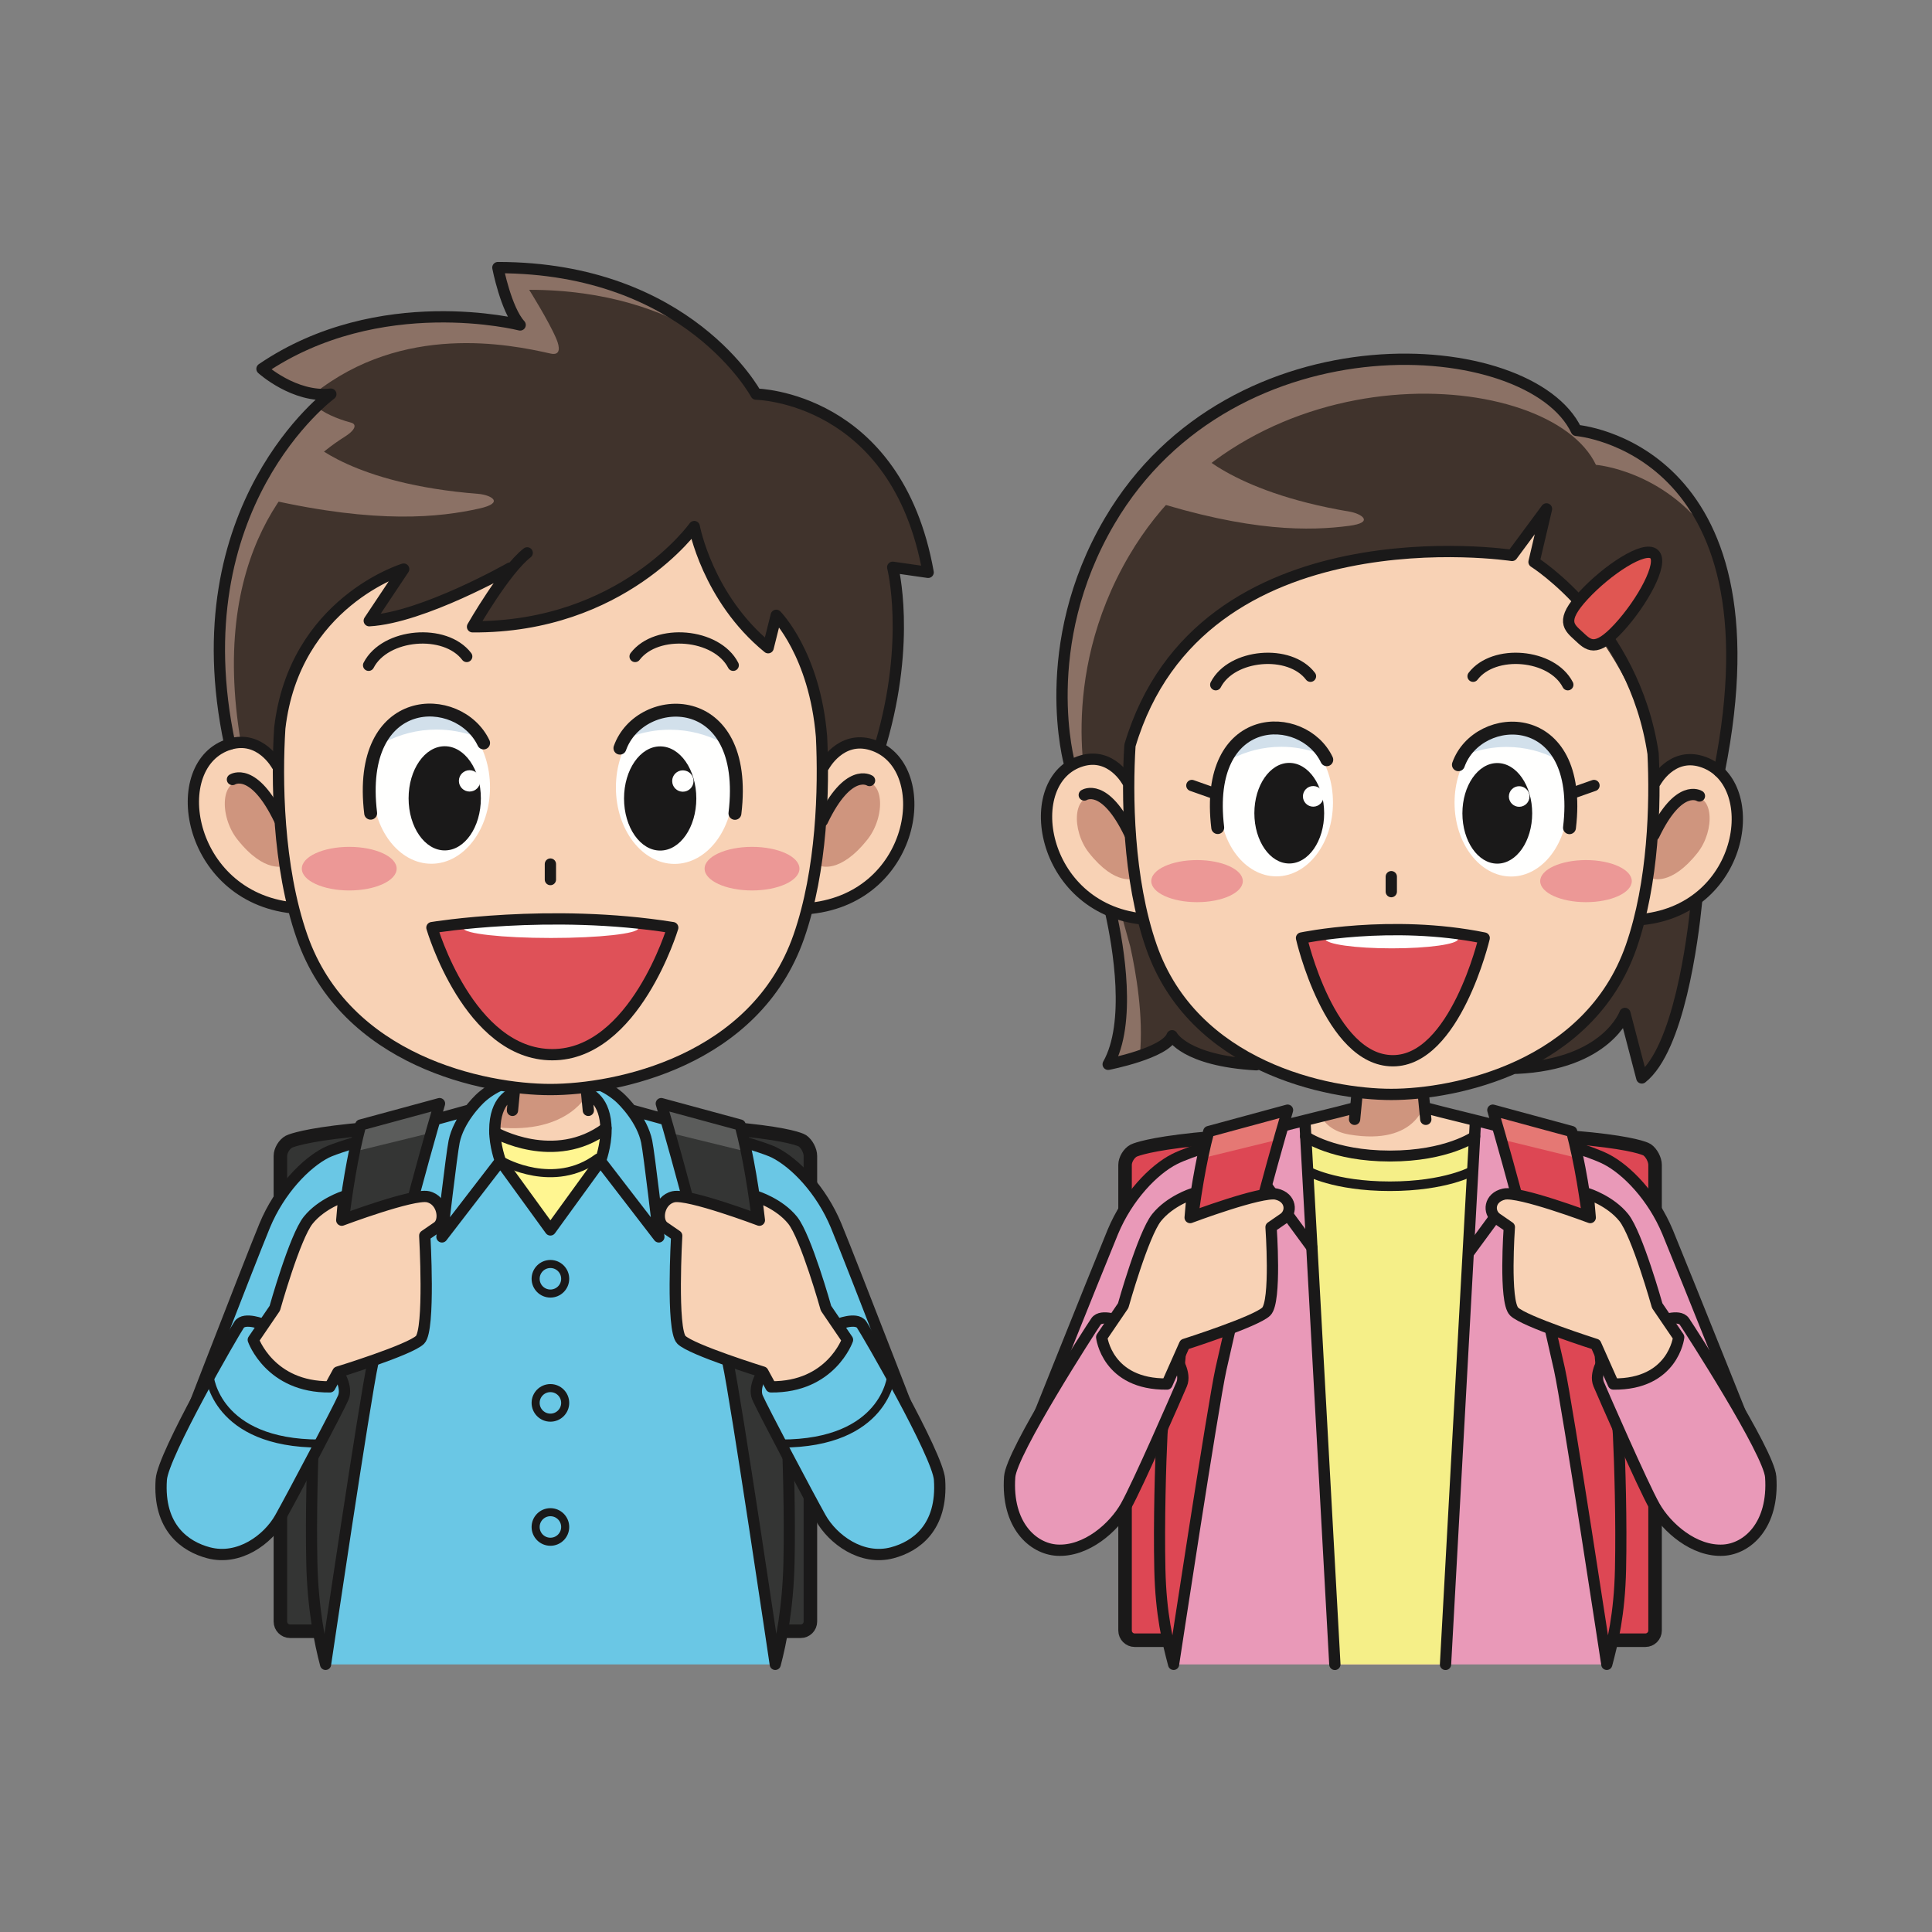 <svg:svg xmlns:svg="http://www.w3.org/2000/svg" height="958.783" version="1.1" viewBox="-77.098 -128.785 958.783 958.783" width="958.783" x="0" y="0">
  <svg:rect x="-77.098" y="-128.785" width="958.783" height="958.783" fill="#808080" stroke="none"/>
  <svg:g id="Layer_1">
    <svg:path d="M325.076,675.936 C325.076,678.584 322.912,680.748 320.264,680.748 L66.864,680.748 C64.216,680.748 62.052,678.584 62.052,675.936 L62.052,444.872 C62.052,442.228 63.96,439.044 66.296,437.796 C66.296,437.796 83.824,428.416 195.932,428.416 C308.036,428.416 321.104,437.348 321.104,437.348 C323.288,438.84 325.076,442.228 325.076,444.872 L325.076,675.936" fill="#343534" />
    <svg:path d="M325.076,675.936 C325.076,678.584 322.912,680.748 320.264,680.748 L66.864,680.748 C64.216,680.748 62.052,678.584 62.052,675.936 L62.052,444.872 C62.052,442.228 63.96,439.044 66.296,437.796 C66.296,437.796 83.824,428.416 195.932,428.416 C308.036,428.416 321.104,437.348 321.104,437.348 C323.288,438.84 325.076,442.228 325.076,444.872 L325.076,675.936 z" fill-opacity="0" stroke="#1A1919" stroke-width="6.712" />
    <svg:path d="M385.516,602.452 C369.544,560.308 332.944,469.592 332.944,469.592 C332.944,469.592 316.576,445.968 306.532,443.224 C299.052,441.18 264.372,431.5 239.144,423.672 C239.144,423.672 227.72,411.452 222.772,409.584 L174.94,406.752 C171.288,408.128 156.092,422.044 156.092,422.044 C130.624,430.184 95.116,440.996 86.964,443.224 C77.484,445.816 59.764,468.576 59.764,468.576 L15.26,579.124 L85.604,579.956 L85.604,697.2 L305.692,697.2 L305.692,582.552 L322.272,582.748 L385.516,602.452" fill="#6AC7E5" />
    <svg:path d="M178.936,404.652 L177.924,416.44 L172.476,417.736 C172.476,417.736 168.432,426.892 169.916,434.416 C173.652,437.944 191.96,440.104 196.536,440.104 C202.832,440.104 223.644,431.044 223.644,431.044 L220.864,419.6 L214.872,415.084 L214.016,403.984" fill="#F8D2B5" />
    <svg:path d="M178.444,395.952 L214.536,395.952 L214.84,413.508 C214.84,413.508 205.604,434.248 169.588,430.704 L171.232,419.592 L177.292,416.716 L178.444,395.952" fill="#CF957E" />
    <svg:path d="M168.488,433.192 C168.488,433.192 198.024,450.084 223.628,431.044 L220.864,447.372 L196.048,481.576 L171.232,447.372 L168.488,433.192" fill="#FFF691" />
    <svg:path d="M744.252,680.388 C744.252,683.032 742.084,685.196 739.44,685.196 L486.036,685.196 C483.392,685.196 481.228,683.032 481.228,680.388 L481.228,449.324 C481.228,446.676 483.136,443.492 485.468,442.244 C485.468,442.244 503,432.864 615.104,432.864 C727.212,432.864 740.276,441.796 740.276,441.796 C742.464,443.292 744.252,446.676 744.252,449.324 L744.252,680.388" fill="#DD4754" />
    <svg:path d="M744.252,680.388 C744.252,683.032 742.084,685.196 739.44,685.196 L486.036,685.196 C483.392,685.196 481.228,683.032 481.228,680.388 L481.228,449.324 C481.228,446.676 483.136,443.492 485.468,442.244 C485.468,442.244 503,432.864 615.104,432.864 C727.212,432.864 740.276,441.796 740.276,441.796 C742.464,443.292 744.252,446.676 744.252,449.324 L744.252,680.388 z" fill-opacity="0" stroke="#1A1919" stroke-width="6.712" />
    <svg:path d="M595.136,421.008 C579.5,425.328 522.156,438.096 505.676,446.468 C495.456,451.66 482.456,464.996 475.12,482.66 C467.788,500.324 426.456,603.648 426.456,603.648 L437.136,609.196 L502.636,578.196 L505.452,697.2 L720.532,697.2 L726.136,582.196 L799.152,603.648 C799.152,603.648 757.82,500.324 750.488,482.66 C743.152,464.996 730.152,451.66 719.932,446.468 C703.452,438.096 646.108,425.328 630.472,421.008" fill="#E999B8" />
    <svg:path d="M640.264,697.2 L585.344,697.2 L570.496,432.864 L655.508,432.864 L640.264,697.2" fill="#F5EF88" />
    <svg:path d="M598.108,409.104 L597.1,420.888 L570.896,426.696 L571.024,437.6 C571.024,437.6 600.636,445.448 615.712,444.552 C630.984,443.644 655.36,436.392 655.36,436.392 L655.804,427.528 L630.472,420.196 L628.76,409.104" fill="#F8D2B5" />
    <svg:path d="M597.496,400.4 L629.868,400.4 L630.14,417.96 C630.14,417.96 626.552,440.032 592.364,434.224 C582.12,432.48 579.004,426.028 579.004,426.028 L596.468,421.164 L597.496,400.4" fill="#CF957E" />
    <svg:path d="M538.54,442.128 L573.856,490.192 M687.436,444.348 L652.12,492.416" fill-opacity="0" stroke="#1A1919" stroke-linecap="round" stroke-linejoin="round" stroke-width="5.6" />
    <svg:path d="M203.384,505.824 C203.384,509.876 200.1,513.16 196.048,513.16 C192,513.16 188.716,509.876 188.716,505.824 C188.716,501.78 192,498.492 196.048,498.492 C200.1,498.492 203.384,501.78 203.384,505.824 z M203.384,567.412 C203.384,571.464 200.1,574.748 196.048,574.748 C192,574.748 188.716,571.464 188.716,567.412 C188.716,563.364 192,560.08 196.048,560.08 C200.1,560.08 203.384,563.364 203.384,567.412 z M203.384,628.996 C203.384,633.048 200.1,636.332 196.048,636.332 C192,636.332 188.716,633.048 188.716,628.996 C188.716,624.952 192,621.664 196.048,621.664 C200.1,621.664 203.384,624.952 203.384,628.996 z" fill-opacity="0" stroke="#1A1919" stroke-width="4" />
    <svg:path d="M236.732,422.248 C262.504,429.368 300.084,439.572 307.272,443.224 C317.492,448.416 330.492,461.752 337.824,479.416 C345.16,497.08 386.492,604.08 386.492,604.08 M155.368,422.248 C129.592,429.368 92.016,439.572 84.824,443.224 C74.604,448.416 61.608,461.752 54.272,479.416 C46.94,497.08 5.604,604.08 5.604,604.08 M178.936,404.652 L177.224,422.248 M177.224,413.976 C177.224,413.976 168.452,416.668 168.452,432.152 C168.452,439.908 171.232,447.372 171.232,447.372 L142.232,485.036 C142.232,485.036 146.992,443.956 148.272,437.752 C150.484,427.02 159.536,417.696 162.12,415.476 C169.772,408.916 177.272,407.752 177.272,407.752 M213.16,404.652 L214.872,422.248 M214.872,413.976 C214.872,413.976 223.644,416.668 223.644,432.152 C223.644,439.908 220.864,447.372 220.864,447.372 L249.864,485.036 C249.864,485.036 245.104,443.956 243.828,437.752 C241.616,427.02 232.564,417.696 229.976,415.476 C222.324,408.916 214.828,407.752 214.828,407.752 M220.864,447.372 L196.048,481.576 L171.232,447.372" fill-opacity="0" stroke="#1A1919" stroke-linecap="round" stroke-linejoin="round" stroke-width="5.6" />
    <svg:path d="M84.468,697.2 C84.468,697.2 104.04,565.116 107.968,547.412 C118.668,499.164 131.94,449.716 141.04,418.876 L101.884,429.504 C93.928,459.472 90.056,502.364 87.616,541.916 C86.808,555.104 79.296,567.628 78.704,579.468 C77.968,594.136 77.132,623.212 77.648,646.692 C78.14,669.252 81.612,686.404 84.468,697.2" fill="#343534" />
    <svg:path d="M98.756,442.724 L135.756,433.66 L139.976,418.684 L101.42,429.4 L98.756,442.724" fill="#5B5C5B" />
    <svg:path d="M84.468,697.2 C84.468,697.2 104.04,565.116 107.968,547.412 C118.668,499.164 131.94,449.716 141.04,418.876 L101.884,429.504 C93.928,459.472 90.056,502.364 87.616,541.916 C86.808,555.104 79.296,567.628 78.704,579.468 C77.968,594.136 77.132,623.212 77.648,646.692 C78.14,669.252 81.612,686.404 84.468,697.2 z" fill-opacity="0" stroke="#1A1919" stroke-linecap="round" stroke-linejoin="round" stroke-width="5.532" />
    <svg:path d="M307.628,697.2 C307.628,697.2 288.056,565.116 284.132,547.412 C273.428,499.164 260.156,449.716 251.056,418.876 L290.216,429.504 C298.172,459.472 302.044,502.364 304.48,541.916 C305.292,555.104 312.804,567.628 313.396,579.468 C314.128,594.136 314.964,623.212 314.452,646.692 C313.956,669.252 310.484,686.404 307.628,697.2" fill="#343534" />
    <svg:path d="M293.34,442.724 L256.34,433.66 L252.12,418.684 L290.676,429.4 L293.34,442.724" fill="#5B5C5B" />
    <svg:path d="M307.628,697.2 C307.628,697.2 288.056,565.116 284.132,547.412 C273.428,499.164 260.156,449.716 251.056,418.876 L290.216,429.504 C298.172,459.472 302.044,502.364 304.48,541.916 C305.292,555.104 312.804,567.628 313.396,579.468 C314.128,594.136 314.964,623.212 314.452,646.692 C313.956,669.252 310.484,686.404 307.628,697.2 z" fill-opacity="0" stroke="#1A1919" stroke-linecap="round" stroke-linejoin="round" stroke-width="5.532" />
    <svg:path d="M53.752,528.568 C53.752,528.568 44.272,524.676 41.604,528.568 C38.94,532.46 3.792,593.148 2.94,605.46 C1.272,629.46 14.904,638.764 26.42,641.804 C41.628,645.824 55.94,635.128 61.94,624.46 C67.94,613.792 91.004,570.096 93.268,564.792 C95.536,559.484 90.604,552.124 90.604,552.124 L53.752,528.568" fill="#6AC7E5" />
    <svg:path d="M53.752,528.568 C53.752,528.568 44.272,524.676 41.604,528.568 C38.94,532.46 3.792,593.148 2.94,605.46 C1.272,629.46 14.904,638.764 26.42,641.804 C41.628,645.824 55.94,635.128 61.94,624.46 C67.94,613.792 91.004,570.096 93.268,564.792 C95.536,559.484 90.604,552.124 90.604,552.124 L53.752,528.568 z" fill-opacity="0" stroke="#1A1919" stroke-linecap="round" stroke-linejoin="round" stroke-width="5.6" />
    <svg:path d="M86.604,559.46 L90.604,552.124 C90.604,552.124 126.364,541.108 131.364,536.108 C136.364,531.108 133.696,484.444 133.696,484.444 C133.696,484.444 135.696,483.108 139.992,480.108 C144.284,477.108 142.696,466.776 135.284,465.108 C127.872,463.44 92.508,476.74 92.508,476.74 L93.536,464.964 C93.536,464.964 82.52,468.46 75.856,476.748 C69.188,485.036 59.272,520.46 59.272,520.46 L48.604,536.124 C48.604,536.124 56.856,559.776 86.604,559.46" fill="#F8D2B5" />
    <svg:path d="M86.604,559.46 L90.604,552.124 C90.604,552.124 126.364,541.108 131.364,536.108 C136.364,531.108 133.696,484.444 133.696,484.444 C133.696,484.444 135.696,483.108 139.992,480.108 C144.284,477.108 142.696,466.776 135.284,465.108 C127.872,463.44 92.508,476.74 92.508,476.74 L93.536,464.964 C93.536,464.964 82.52,468.46 75.856,476.748 C69.188,485.036 59.272,520.46 59.272,520.46 L48.604,536.124 C48.604,536.124 56.856,559.776 86.604,559.46 z" fill-opacity="0" stroke="#1A1919" stroke-linecap="round" stroke-linejoin="round" stroke-width="5.6" />
    <svg:path d="M26.928,554.06 C26.928,554.06 29.856,587.604 81.636,587.604" fill-opacity="0" stroke="#1A1919" stroke-linecap="round" stroke-linejoin="round" stroke-width="4" />
    <svg:path d="M168.488,433.192 C168.488,433.192 198.024,450.084 223.628,431.044" fill-opacity="0" stroke="#1A1919" stroke-linecap="round" stroke-linejoin="round" stroke-width="5.6" />
    <svg:path d="M172.668,447.568 C172.668,447.568 197.724,461.896 219.452,445.744" fill-opacity="0" stroke="#1A1919" stroke-linecap="round" stroke-linejoin="round" stroke-width="4" />
    <svg:path d="M338.348,528.568 C338.348,528.568 347.824,524.676 350.492,528.568 C353.16,532.46 388.304,593.148 389.16,605.46 C390.824,629.46 377.192,638.764 365.676,641.804 C350.472,645.824 336.16,635.128 330.16,624.46 C324.16,613.792 301.092,570.096 298.828,564.792 C296.564,559.484 301.492,552.124 301.492,552.124 L338.348,528.568" fill="#6AC7E5" />
    <svg:path d="M338.348,528.568 C338.348,528.568 347.824,524.676 350.492,528.568 C353.16,532.46 388.304,593.148 389.16,605.46 C390.824,629.46 377.192,638.764 365.676,641.804 C350.472,645.824 336.16,635.128 330.16,624.46 C324.16,613.792 301.092,570.096 298.828,564.792 C296.564,559.484 301.492,552.124 301.492,552.124 L338.348,528.568 z" fill-opacity="0" stroke="#1A1919" stroke-linecap="round" stroke-linejoin="round" stroke-width="5.6" />
    <svg:path d="M305.492,559.46 L301.492,552.124 C301.492,552.124 266.056,541.124 261.056,536.124 C256.056,531.124 258.72,484.46 258.72,484.46 C258.72,484.46 256.72,483.124 252.428,480.124 C248.136,477.124 249.72,466.792 257.132,465.124 C264.544,463.456 299.752,476.748 299.752,476.748 L298.32,464.968 C298.32,464.968 309.576,468.46 316.244,476.748 C322.908,485.036 332.824,520.46 332.824,520.46 L343.492,536.124 C343.492,536.124 335.244,559.776 305.492,559.46" fill="#F8D2B5" />
    <svg:path d="M305.492,559.46 L301.492,552.124 C301.492,552.124 266.056,541.124 261.056,536.124 C256.056,531.124 258.72,484.46 258.72,484.46 C258.72,484.46 256.72,483.124 252.428,480.124 C248.136,477.124 249.72,466.792 257.132,465.124 C264.544,463.456 299.752,476.748 299.752,476.748 L298.32,464.968 C298.32,464.968 309.576,468.46 316.244,476.748 C322.908,485.036 332.824,520.46 332.824,520.46 L343.492,536.124 C343.492,536.124 335.244,559.776 305.492,559.46 z" fill-opacity="0" stroke="#1A1919" stroke-linecap="round" stroke-linejoin="round" stroke-width="5.6" />
    <svg:path d="M365.168,554.06 C365.168,554.06 362.244,587.604 310.464,587.604" fill-opacity="0" stroke="#1A1919" stroke-linecap="round" stroke-linejoin="round" stroke-width="4" />
    <svg:path d="M595.136,421.008 C579.5,425.328 522.156,438.096 505.676,446.468 C495.456,451.66 482.456,464.996 475.12,482.66 C467.788,500.324 426.456,603.648 426.456,603.648 M596.848,409.104 L595.136,426.696" fill-opacity="0" stroke="#1A1919" stroke-linecap="round" stroke-linejoin="round" stroke-width="5.6" />
    <svg:path d="M505.316,697.2 C505.316,697.2 524.892,568.36 528.816,550.656 C539.52,502.412 552.792,452.964 561.892,422.124 L522.732,432.752 C514.776,462.72 510.904,505.612 508.464,545.16 C507.656,558.348 500.144,570.872 499.552,582.716 C498.816,597.384 497.98,626.46 498.496,649.94 C498.988,672.496 502.464,686.404 505.316,697.2" fill="#DD4754" />
    <svg:path d="M519.604,445.968 L556.604,436.908 L560.824,421.932 L522.268,432.644 L519.604,445.968" fill="#E57874" />
    <svg:path d="M505.316,697.2 C505.316,697.2 524.892,568.36 528.816,550.656 C539.52,502.412 552.792,452.964 561.892,422.124 L522.732,432.752 C514.776,462.72 510.904,505.612 508.464,545.16 C507.656,558.348 500.144,570.872 499.552,582.716 C498.816,597.384 497.98,626.46 498.496,649.94 C498.988,672.496 502.464,686.404 505.316,697.2 z" fill-opacity="0" stroke="#1A1919" stroke-linecap="round" stroke-linejoin="round" stroke-width="5.532" />
    <svg:path d="M478.956,527.008 C478.956,527.008 469.48,523.12 466.816,527.008 C464.148,530.9 424.82,591.852 423.964,604.16 C422.3,628.16 435.556,639.796 447.444,640.508 C461.876,641.372 475.64,629.344 481.64,618.676 C487.64,608.008 507.052,563.468 509.316,558.164 C511.584,552.86 506.652,545.496 506.652,545.496 L478.956,527.008" fill="#E999B8" />
    <svg:path d="M478.956,527.008 C478.956,527.008 469.48,523.12 466.816,527.008 C464.148,530.9 424.82,591.852 423.964,604.16 C422.3,628.16 435.556,639.796 447.444,640.508 C461.876,641.372 475.64,629.344 481.64,618.676 C487.64,608.008 507.052,563.468 509.316,558.164 C511.584,552.86 506.652,545.496 506.652,545.496 L478.956,527.008 z" fill-opacity="0" stroke="#1A1919" stroke-linecap="round" stroke-linejoin="round" stroke-width="5.6" />
    <svg:path d="M502.052,558.06 L510.796,538.376 C510.796,538.376 546.32,527.068 551.32,522.068 C556.32,517.068 553.676,480.2 553.676,480.2 C553.676,480.2 555.676,478.864 559.968,475.864 C564.26,472.864 563.724,465.476 556.312,463.808 C548.9,462.14 513.532,475.444 513.532,475.444 L514.564,463.664 C514.564,463.664 503.548,467.16 496.884,475.452 C490.216,483.74 480.296,519.16 480.296,519.16 L469.632,534.824 C469.632,534.824 472.3,558.376 502.052,558.06" fill="#F8D2B5" />
    <svg:path d="M502.052,558.06 L510.796,538.376 C510.796,538.376 546.32,527.068 551.32,522.068 C556.32,517.068 553.676,480.2 553.676,480.2 C553.676,480.2 555.676,478.864 559.968,475.864 C564.26,472.864 563.724,465.476 556.312,463.808 C548.9,462.14 513.532,475.444 513.532,475.444 L514.564,463.664 C514.564,463.664 503.548,467.16 496.884,475.452 C490.216,483.74 480.296,519.16 480.296,519.16 L469.632,534.824 C469.632,534.824 472.3,558.376 502.052,558.06 z" fill-opacity="0" stroke="#1A1919" stroke-linecap="round" stroke-linejoin="round" stroke-width="5.6" />
    <svg:path d="M36.936,240.508 C11.72,122.264 87.08,66.812 87.08,66.812 C68.992,68.824 52.916,54.256 52.916,54.256 C111.196,14.564 181.032,32.472 181.032,32.472 C173.996,24.756 169.98,4.012 169.98,4.012 C264.436,4.012 298.1,66.812 298.1,66.812 C298.1,66.812 367.932,67.824 383.508,155.248 L365.924,152.732 C365.924,152.732 375.112,188.616 360.112,239.996 L355.376,253.716 L44.988,259.224 L36.936,240.508" fill="#40332C" />
    <svg:path d="M43.4,245.096 C24.332,144.42 71.72,101.992 93.788,88.076 C100.116,84.088 99.576,81.616 97.208,80.984 C89.912,79.048 83.132,75.92 80.032,72.968 C61.924,90.336 16.54,144.872 36.936,240.508 L43.4,245.096" fill="#8B7165" />
    <svg:path d="M199.08,39.58 C195.416,30.784 185.512,15.036 185.512,15.036 C223.804,15.036 252.1,25.36 272.22,37.632 C252.204,21.228 219.436,4.012 169.98,4.012 C169.98,4.012 173.996,24.756 181.032,32.472 C181.032,32.472 111.196,14.564 52.916,54.256 C52.916,54.256 68.76,62.876 78.728,66.62 C122.904,31.436 175.66,42.032 196.048,46.66 C201.404,47.876 200.596,43.236 199.08,39.58" fill="#8B7165" />
    <svg:path d="M60.328,250.996 C60.328,250.996 52.212,235.944 36.936,240.508 C5.084,250.02 15.296,316.044 67.936,321.732" fill="#F8D2B5" />
    <svg:path d="M331.908,251.252 C331.908,251.252 340.024,236.192 355.296,240.756 C387.152,250.276 378.684,316.292 325.22,321.984" fill="#F8D2B5" />
    <svg:path d="M177.48,152.664 C167.696,164.236 157.404,182.264 157.404,182.264 C231.756,182.768 267.432,132.528 267.432,132.528 C267.432,132.528 273.964,168.032 304.104,192.652 L308.124,176.572 C308.124,176.572 327.22,195.668 330.596,236.788 C331.864,262.288 330.864,303.028 319.312,336.076 C297.708,397.904 228.772,411.916 196.048,411.916 C163.328,411.916 94.392,397.904 72.788,336.076 C60.58,301.14 60.164,257.62 61.744,232.58 C68.972,170.044 123.232,153.632 123.232,153.632 L106.152,179.256 C132.78,177.748 175.988,153.132 175.988,153.132 L177.48,152.664" fill="#F8D2B5" />
    <svg:path d="M166.076,261.916 C166.076,282.872 153.048,299.864 136.988,299.864 C120.924,299.864 107.892,282.872 107.892,261.916 C107.892,240.956 120.924,223.972 136.988,223.972 C153.048,223.972 166.076,240.956 166.076,261.916" fill="#FFFFFE" />
    <svg:path d="M286.736,261.992 C286.736,282.952 273.716,299.944 257.652,299.944 C241.58,299.944 228.556,282.952 228.556,261.992 C228.556,241.032 241.58,224.044 257.652,224.044 C273.716,224.044 286.736,241.032 286.736,261.992" fill="#FFFFFE" />
    <svg:path d="M119.748,302.3 C119.748,308.272 109.216,313.116 96.216,313.116 C83.224,313.116 72.684,308.272 72.684,302.3 C72.684,296.328 83.224,291.48 96.216,291.48 C109.216,291.48 119.748,296.328 119.748,302.3" fill="#EC9896" />
    <svg:path d="M319.64,302.3 C319.64,308.272 309.104,313.116 296.108,313.116 C283.104,313.116 272.572,308.272 272.572,302.3 C272.572,296.328 283.104,291.48 296.108,291.48 C309.104,291.48 319.64,296.328 319.64,302.3" fill="#EC9896" />
    <svg:path d="M64.084,300.908 L61.736,276.616 C61.736,276.616 55.132,261.552 44.988,259.224 C31.928,256.224 31.66,276.348 40.632,287.712 C54.36,305.108 64.084,300.908 64.084,300.908" fill="#CF957E" />
    <svg:path d="M330.028,300.908 L332.376,276.616 C332.376,276.616 338.98,261.552 349.12,259.224 C362.184,256.224 362.448,276.348 353.476,287.712 C339.748,305.108 330.028,300.908 330.028,300.908" fill="#CF957E" />
    <svg:path d="M139.552,233.272 C146.288,233.272 152.712,234.488 158.632,236.636 C153.312,228.88 145.596,223.972 136.988,223.972 C127.26,223.972 118.676,230.216 113.396,239.78 C121.104,235.652 130.02,233.272 139.552,233.272" fill="#D2E0EB" />
    <svg:path d="M255.268,233.348 C248.528,233.348 242.108,234.568 236.18,236.716 C241.512,228.956 249.228,224.044 257.832,224.044 C267.556,224.044 276.14,230.292 281.424,239.848 C273.716,235.736 264.8,233.348 255.268,233.348" fill="#D2E0EB" />
    <svg:path d="M256.756,331.56 C256.756,331.56 237.84,394.624 197.008,394.624 C155.544,394.624 137.248,331.56 137.248,331.56 C137.248,331.56 195.936,321.828 256.756,331.56" fill="#DF5158" />
    <svg:path d="M239.652,331.904 C239.652,334.544 220.24,336.696 196.304,336.696 C172.356,336.696 152.948,334.544 152.948,331.904 C152.948,329.26 172.356,327.104 196.304,327.104 C220.24,327.104 239.652,329.26 239.652,331.904" fill="#FFFFFE" />
    <svg:path d="M56.116,119.052 C110.492,131.384 141.244,127.916 160.696,123.592 C173.772,120.704 166.408,116.788 160.296,116.308 C97.416,111.364 76.92,90.232 76.92,90.232 L56.116,119.052" fill="#8B7165" />
    <svg:path d="M154.512,196.996 C143.824,182.94 113.996,185.504 105.832,201.364 M238.084,196.996 C248.776,182.94 278.6,185.504 286.768,201.364" fill-opacity="0" stroke="#1A1919" stroke-linecap="round" stroke-linejoin="round" stroke-width="5.6" />
    <svg:g>
      <svg:path d="M162.896,239.92 C150.688,214.192 99.536,214.068 106.844,274.78" fill-opacity="0" stroke="#1A1919" stroke-linecap="round" stroke-linejoin="round" stroke-width="6.4" />
      <svg:path d="M60.328,250.996 C60.328,250.996 52.212,235.944 36.936,240.508 C5.084,250.02 15.296,316.044 67.936,321.732 M38.26,258.052 C38.26,258.052 48.764,251.204 61.652,278.128" fill-opacity="0" stroke="#1A1919" stroke-linecap="round" stroke-linejoin="round" stroke-width="5.6" />
    </svg:g>
    <svg:path d="M230.544,242.496 C240.516,214.324 295.16,212.248 287.628,274.856" fill-opacity="0" stroke="#1A1919" stroke-linecap="round" stroke-linejoin="round" stroke-width="6.4" />
    <svg:path d="M331.908,251.252 C331.908,251.252 340.024,236.192 355.296,240.756 C387.152,250.276 378.684,316.292 325.22,321.984 M354.424,258.56 C354.424,258.56 343.924,251.708 331.032,278.636 M196.048,307.708 L196.048,300.02 M256.756,331.56 C256.756,331.56 237.84,394.624 197.008,394.624 C155.544,394.624 137.248,331.56 137.248,331.56 C137.248,331.56 195.936,321.828 256.756,331.56 z" fill-opacity="0" stroke="#1A1919" stroke-linecap="round" stroke-linejoin="round" stroke-width="5.6" />
    <svg:path d="M161.54,267.396 C161.54,281.668 153.512,293.244 143.604,293.244 C133.7,293.244 125.672,281.668 125.672,267.396 C125.672,253.116 133.7,241.544 143.604,241.544 C153.512,241.544 161.54,253.116 161.54,267.396" fill="#1A1919" />
    <svg:path d="M232.588,267.472 C232.588,281.748 240.62,293.32 250.524,293.32 C260.436,293.32 268.46,281.748 268.46,267.472 C268.46,253.192 260.436,241.62 250.524,241.62 C240.62,241.62 232.588,253.192 232.588,267.472" fill="#1A1919" />
    <svg:path d="M161.228,258.74 C161.228,261.668 158.856,264.036 155.928,264.036 C153.004,264.036 150.628,261.668 150.628,258.74 C150.628,255.812 153.004,253.444 155.928,253.444 C158.856,253.444 161.228,255.812 161.228,258.74" fill="#FFFFFE" />
    <svg:path d="M267.08,258.812 C267.08,261.748 264.704,264.116 261.776,264.116 C258.848,264.116 256.48,261.748 256.48,258.812 C256.48,255.892 258.848,253.512 261.776,253.512 C264.704,253.512 267.08,255.892 267.08,258.812" fill="#FFFFFE" />
    <svg:path d="M184.528,145.588 C173.476,154.132 157.404,182.264 157.404,182.264 C231.756,182.768 267.432,132.528 267.432,132.528 C267.432,132.528 273.964,168.032 304.104,192.652 L308.124,176.572 C308.124,176.572 327.22,195.668 330.596,236.788 C331.864,262.288 330.864,303.028 319.312,336.076 C297.708,397.904 228.772,411.916 196.048,411.916 C163.328,411.916 94.392,397.904 72.788,336.076 C60.58,301.14 60.164,257.62 61.744,232.58 C68.972,170.044 123.232,153.632 123.232,153.632 L106.152,179.256 C132.78,177.748 175.988,153.132 175.988,153.132 M36.936,240.508 C11.72,122.264 87.08,66.812 87.08,66.812 C68.992,68.824 52.916,54.256 52.916,54.256 C111.196,14.564 181.032,32.472 181.032,32.472 C173.996,24.756 169.98,4.012 169.98,4.012 C264.436,4.012 298.1,66.812 298.1,66.812 C298.1,66.812 367.932,67.824 383.508,155.248 L365.924,152.732 C365.924,152.732 375.112,188.616 360.112,239.996 M570.496,427.78 L585.344,697.2 M630.472,421.008 C646.108,425.328 703.452,438.096 719.932,446.468 C730.152,451.66 743.152,464.996 750.488,482.66 C757.82,500.324 799.152,603.648 799.152,603.648 M628.76,409.104 L630.472,426.696" fill-opacity="0" stroke="#1A1919" stroke-linecap="round" stroke-linejoin="round" stroke-width="5.6" />
    <svg:path d="M720.292,697.2 C720.292,697.2 700.72,568.36 696.792,550.656 C686.088,502.412 672.816,452.964 663.72,422.124 L702.88,432.752 C710.832,462.72 714.708,505.612 717.144,545.16 C717.952,558.348 725.464,570.872 726.06,582.716 C726.792,597.384 727.628,626.46 727.112,649.94 C726.62,672.496 723.144,686.404 720.292,697.2" fill="#DD4754" />
    <svg:path d="M706.004,445.968 L669.004,436.908 L664.784,421.932 L703.34,432.644 L706.004,445.968" fill="#E57874" />
    <svg:path d="M720.292,697.2 C720.292,697.2 700.72,568.36 696.792,550.656 C686.088,502.412 672.816,452.964 663.72,422.124 L702.88,432.752 C710.832,462.72 714.708,505.612 717.144,545.16 C717.952,558.348 725.464,570.872 726.06,582.716 C726.792,597.384 727.628,626.46 727.112,649.94 C726.62,672.496 723.144,686.404 720.292,697.2 z" fill-opacity="0" stroke="#1A1919" stroke-linecap="round" stroke-linejoin="round" stroke-width="5.532" />
    <svg:path d="M746.652,527.008 C746.652,527.008 756.128,523.12 758.792,527.008 C761.46,530.9 800.788,591.852 801.644,604.16 C803.308,628.16 790.056,639.796 778.164,640.508 C763.736,641.372 749.968,629.344 743.968,618.676 C737.968,608.008 718.56,563.468 716.292,558.164 C714.028,552.86 718.956,545.496 718.956,545.496 L746.652,527.008" fill="#E999B8" />
    <svg:path d="M746.652,527.008 C746.652,527.008 756.128,523.12 758.792,527.008 C761.46,530.9 800.788,591.852 801.644,604.16 C803.308,628.16 790.056,639.796 778.164,640.508 C763.736,641.372 749.968,629.344 743.968,618.676 C737.968,608.008 718.56,563.468 716.292,558.164 C714.028,552.86 718.956,545.496 718.956,545.496 L746.652,527.008 z" fill-opacity="0" stroke="#1A1919" stroke-linecap="round" stroke-linejoin="round" stroke-width="5.6" />
    <svg:path d="M723.56,558.06 L714.812,538.376 C714.812,538.376 679.288,527.068 674.288,522.068 C669.288,517.068 671.932,480.2 671.932,480.2 C671.932,480.2 669.932,478.864 665.64,475.864 C661.348,472.864 661.888,465.476 669.296,463.808 C676.712,462.14 712.08,475.444 712.08,475.444 L711.048,463.664 C711.048,463.664 722.064,467.16 728.728,475.452 C735.396,483.74 745.312,519.16 745.312,519.16 L755.976,534.824 C755.976,534.824 753.308,558.376 723.56,558.06" fill="#F8D2B5" />
    <svg:path d="M723.56,558.06 L714.812,538.376 C714.812,538.376 679.288,527.068 674.288,522.068 C669.288,517.068 671.932,480.2 671.932,480.2 C671.932,480.2 669.932,478.864 665.64,475.864 C661.348,472.864 661.888,465.476 669.296,463.808 C676.712,462.14 712.08,475.444 712.08,475.444 L711.048,463.664 C711.048,463.664 722.064,467.16 728.728,475.452 C735.396,483.74 745.312,519.16 745.312,519.16 L755.976,534.824 C755.976,534.824 753.308,558.376 723.56,558.06 z M655.112,427.78 L640.264,697.2" fill-opacity="0" stroke="#1A1919" stroke-linecap="round" stroke-linejoin="round" stroke-width="5.6" />
    <svg:path d="M570.768,435.152 C570.768,435.152 584.356,444.916 612.732,444.916 C641.104,444.916 654.764,435.152 654.764,435.152" fill-opacity="0" stroke="#1A1919" stroke-linecap="round" stroke-linejoin="round" stroke-width="5.42" />
    <svg:path d="M571.652,452.276 C571.652,452.276 584.932,459.904 612.668,459.904 C640.404,459.904 653.752,452.276 653.752,452.276" fill-opacity="0" stroke="#1A1919" stroke-linecap="round" stroke-linejoin="round" stroke-width="4.736" />
    <svg:path d="M675.472,401.364 C720.348,399.372 729.3,374.144 729.3,374.144 L737.676,406.164 C755.956,391.676 762.912,338.112 764.872,318.376 L776.088,254.096 C808.384,92.84 705.2,84.804 705.2,84.804 C682.24,36.564 534.76,25.892 473.628,129.712 C437.044,191.848 453.74,250.512 453.74,250.512 L474.104,323.876 C477.964,341.228 484.38,378.964 472.848,399.388 C472.848,399.388 501.34,393.856 504.56,385.224 C504.56,385.224 510.808,397.62 546.396,399.62" fill="#40332C" />
    <svg:path d="M488.54,395.184 C490.544,375.808 486.552,353.272 483.812,340.964 L463.444,267.608 C463.444,267.608 446.752,208.936 483.332,146.804 C544.464,42.98 691.952,53.656 714.912,101.896 C714.912,101.896 748.328,104.516 771.176,136.488 C749.8,88.288 705.2,84.804 705.2,84.804 C682.24,36.564 534.76,25.892 473.628,129.712 C437.044,191.848 453.74,250.512 453.74,250.512 L474.104,323.876 C477.964,341.228 484.38,378.964 472.848,399.388 C472.848,399.388 480.644,397.864 488.54,395.184" fill="#8B7165" />
    <svg:path d="M482.296,258.944 C482.296,258.944 474.456,244.404 459.708,248.812 C428.956,258 438.816,321.748 489.644,327.248" fill="#F8D2B5" />
    <svg:path d="M744.54,259.188 C744.54,259.188 752.38,244.644 767.112,249.052 C797.88,258.248 789.708,321.988 738.088,327.496" fill="#F8D2B5" />
    <svg:path d="M483.66,241.144 C519.26,123.732 673.288,146.852 673.288,146.852 L690.376,123.76 L684.184,150.092 C684.184,150.092 731.356,191.248 743.272,245.216 C744.492,269.84 743.528,309.18 732.38,341.096 C711.512,400.796 644.948,414.332 613.348,414.332 C581.752,414.332 515.192,400.796 494.328,341.096 C482.544,307.364 482.136,265.332 483.66,241.144" fill="#F8D2B5" />
    <svg:path d="M584.408,269.488 C584.408,289.728 571.832,306.12 556.316,306.12 C540.816,306.12 528.224,289.728 528.224,269.488 C528.224,249.248 540.816,232.84 556.316,232.84 C571.832,232.84 584.408,249.248 584.408,269.488" fill="#FFFFFE" />
    <svg:path d="M700.916,269.564 C700.916,289.792 688.34,306.2 672.832,306.2 C657.316,306.2 644.744,289.792 644.744,269.564 C644.744,249.324 657.316,232.92 672.832,232.92 C688.34,232.92 700.916,249.324 700.916,269.564" fill="#FFFFFE" />
    <svg:path d="M539.668,308.48 C539.668,314.248 529.504,318.928 516.956,318.928 C504.404,318.928 494.232,314.248 494.232,308.48 C494.232,302.716 504.404,298.036 516.956,298.036 C529.504,298.036 539.668,302.716 539.668,308.48" fill="#EC9896" />
    <svg:path d="M732.7,308.48 C732.7,314.248 722.516,318.928 709.972,318.928 C697.416,318.928 687.244,314.248 687.244,308.48 C687.244,302.716 697.416,298.036 709.972,298.036 C722.516,298.036 732.7,302.716 732.7,308.48" fill="#EC9896" />
    <svg:path d="M485.916,307.128 L483.652,283.676 C483.652,283.676 477.276,269.128 467.488,266.888 C454.872,263.988 454.612,283.42 463.276,294.388 C476.536,311.192 485.916,307.128 485.916,307.128" fill="#CF957E" />
    <svg:path d="M742.724,307.128 L744.996,283.676 C744.996,283.676 751.368,269.128 761.16,266.888 C773.776,263.988 774.028,283.42 765.368,294.388 C752.112,311.192 742.724,307.128 742.724,307.128" fill="#CF957E" />
    <svg:path d="M558.796,241.82 C565.3,241.82 571.504,243.004 577.224,245.076 C572.084,237.584 564.636,232.84 556.316,232.84 C546.932,232.84 538.644,238.872 533.536,248.1 C540.988,244.124 549.592,241.82 558.796,241.82" fill="#D2E0EB" />
    <svg:path d="M670.544,241.896 C664.024,241.896 657.824,243.076 652.108,245.144 C657.248,237.66 664.7,232.92 673.004,232.92 C682.404,232.92 690.684,238.944 695.784,248.176 C688.34,244.196 679.74,241.896 670.544,241.896" fill="#D2E0EB" />
    <svg:path d="M659.452,336.724 C659.452,336.724 645.1,397.628 614.128,397.628 C582.684,397.628 568.8,336.724 568.8,336.724 C568.8,336.724 613.316,327.344 659.452,336.724" fill="#DF5158" />
    <svg:path d="M492.224,118.964 C543.476,135.416 573.356,134.684 592.436,132.168 C605.256,130.488 598.504,126.104 592.66,125.124 C532.592,115.06 514.668,93 514.668,93 L492.224,118.964" fill="#8B7165" />
    <svg:path d="M646.48,337.22 C646.48,339.78 631.76,341.848 613.604,341.848 C595.44,341.848 580.708,339.78 580.708,337.22 C580.708,334.668 595.44,332.592 613.604,332.592 C631.76,332.592 646.48,334.668 646.48,337.22" fill="#FFFFFE" />
    <svg:path d="M453.74,250.512 C453.74,250.512 437.044,191.848 473.628,129.712 C534.76,25.892 682.24,36.564 705.2,84.804 C705.2,84.804 808.384,92.84 776.088,254.096 M474.104,323.876 C477.964,341.228 484.38,378.964 472.848,399.388 C472.848,399.388 501.34,393.856 504.56,385.224 C504.56,385.224 510.808,397.62 546.396,399.62 M764.872,318.376 C762.912,338.112 755.956,391.676 737.676,406.164 L729.3,374.144 C729.3,374.144 720.348,399.372 675.472,401.364 M573.244,206.808 C562.924,193.224 534.116,195.688 526.24,211.02 M653.94,206.808 C664.268,193.224 693.068,195.688 700.948,211.02" fill-opacity="0" stroke="#1A1919" stroke-linecap="round" stroke-linejoin="round" stroke-width="5.6" />
    <svg:path d="M581.336,248.248 C569.552,223.396 520.164,223.288 527.216,281.912" fill-opacity="0" stroke="#1A1919" stroke-linecap="round" stroke-linejoin="round" stroke-width="6.4" />
    <svg:path d="M482.296,258.944 C482.296,258.944 474.456,244.404 459.708,248.812 C428.956,258 438.816,321.748 489.644,327.248 M460.988,265.752 C460.988,265.752 471.132,259.14 483.568,285.14" fill-opacity="0" stroke="#1A1919" stroke-linecap="round" stroke-linejoin="round" stroke-width="5.6" />
    <svg:g>
      <svg:path d="M646.656,250.728 C656.292,223.532 709.052,221.528 701.784,281.976" fill-opacity="0" stroke="#1A1919" stroke-linecap="round" stroke-linejoin="round" stroke-width="6.4" />
      <svg:path d="M744.54,259.188 C744.54,259.188 752.38,244.644 767.112,249.052 C797.88,258.248 789.708,321.988 738.088,327.496 M766.268,266.24 C766.268,266.24 756.144,259.632 743.696,285.628 M613.348,313.696 L613.348,306.28 M659.452,336.724 C659.452,336.724 645.1,397.628 614.128,397.628 C582.684,397.628 568.8,336.724 568.8,336.724 C568.8,336.724 613.316,327.344 659.452,336.724 z" fill-opacity="0" stroke="#1A1919" stroke-linecap="round" stroke-linejoin="round" stroke-width="5.6" />
    </svg:g>
    <svg:path d="M580.036,274.78 C580.036,288.56 572.276,299.736 562.712,299.736 C553.144,299.736 545.396,288.56 545.396,274.78 C545.396,260.988 553.144,249.808 562.712,249.808 C572.276,249.808 580.036,260.988 580.036,274.78" fill="#1A1919" />
    <svg:path d="M648.636,274.848 C648.636,288.636 656.384,299.808 665.948,299.808 C675.528,299.808 683.276,288.636 683.276,274.848 C683.276,261.064 675.528,249.888 665.948,249.888 C656.384,249.888 648.636,261.064 648.636,274.848" fill="#1A1919" />
    <svg:path d="M579.732,266.42 C579.732,269.244 577.44,271.532 574.612,271.532 C571.784,271.532 569.496,269.244 569.496,266.42 C569.496,263.592 571.784,261.3 574.612,261.3 C577.44,261.3 579.732,263.592 579.732,266.42" fill="#FFFFFE" />
    <svg:path d="M681.936,266.492 C681.936,269.316 679.636,271.6 676.816,271.6 C673.996,271.6 671.704,269.316 671.704,266.492 C671.704,263.668 673.996,261.38 676.816,261.38 C679.636,261.38 681.936,263.668 681.936,266.492" fill="#FFFFFE" />
    <svg:path d="M483.66,241.144 C518.744,123.212 673.288,146.852 673.288,146.852 L690.376,123.76 L684.184,150.092 C684.184,150.092 733.688,181.108 743.272,245.216 C744.492,269.84 743.528,309.18 732.38,341.096 C711.512,400.796 644.948,414.332 613.348,414.332 C581.752,414.332 515.192,400.796 494.328,341.096 C482.544,307.364 482.136,265.332 483.66,241.144 z" fill-opacity="0" stroke="#1A1919" stroke-linecap="round" stroke-linejoin="round" stroke-width="5.6" />
    <svg:path d="M743.824,146.22 C748.644,150.672 737.876,170.208 726.248,182.816 C714.612,195.416 711.148,191.324 706.332,186.868 C701.504,182.42 697.144,179.292 708.768,166.688 C720.404,154.092 738.992,141.768 743.824,146.22" fill="#E05652" />
    <svg:path d="M743.824,146.22 C748.644,150.672 737.876,170.208 726.248,182.816 C714.612,195.416 711.148,191.324 706.332,186.868 C701.504,182.42 697.144,179.292 708.768,166.688 C720.404,154.092 738.992,141.768 743.824,146.22 z M514.38,261.028 L525.38,264.908 M713.94,261.028 L702.94,264.908" fill-opacity="0" stroke="#1A1919" stroke-linecap="round" stroke-linejoin="round" stroke-width="5.6" />
  </svg:g>
</svg:svg>